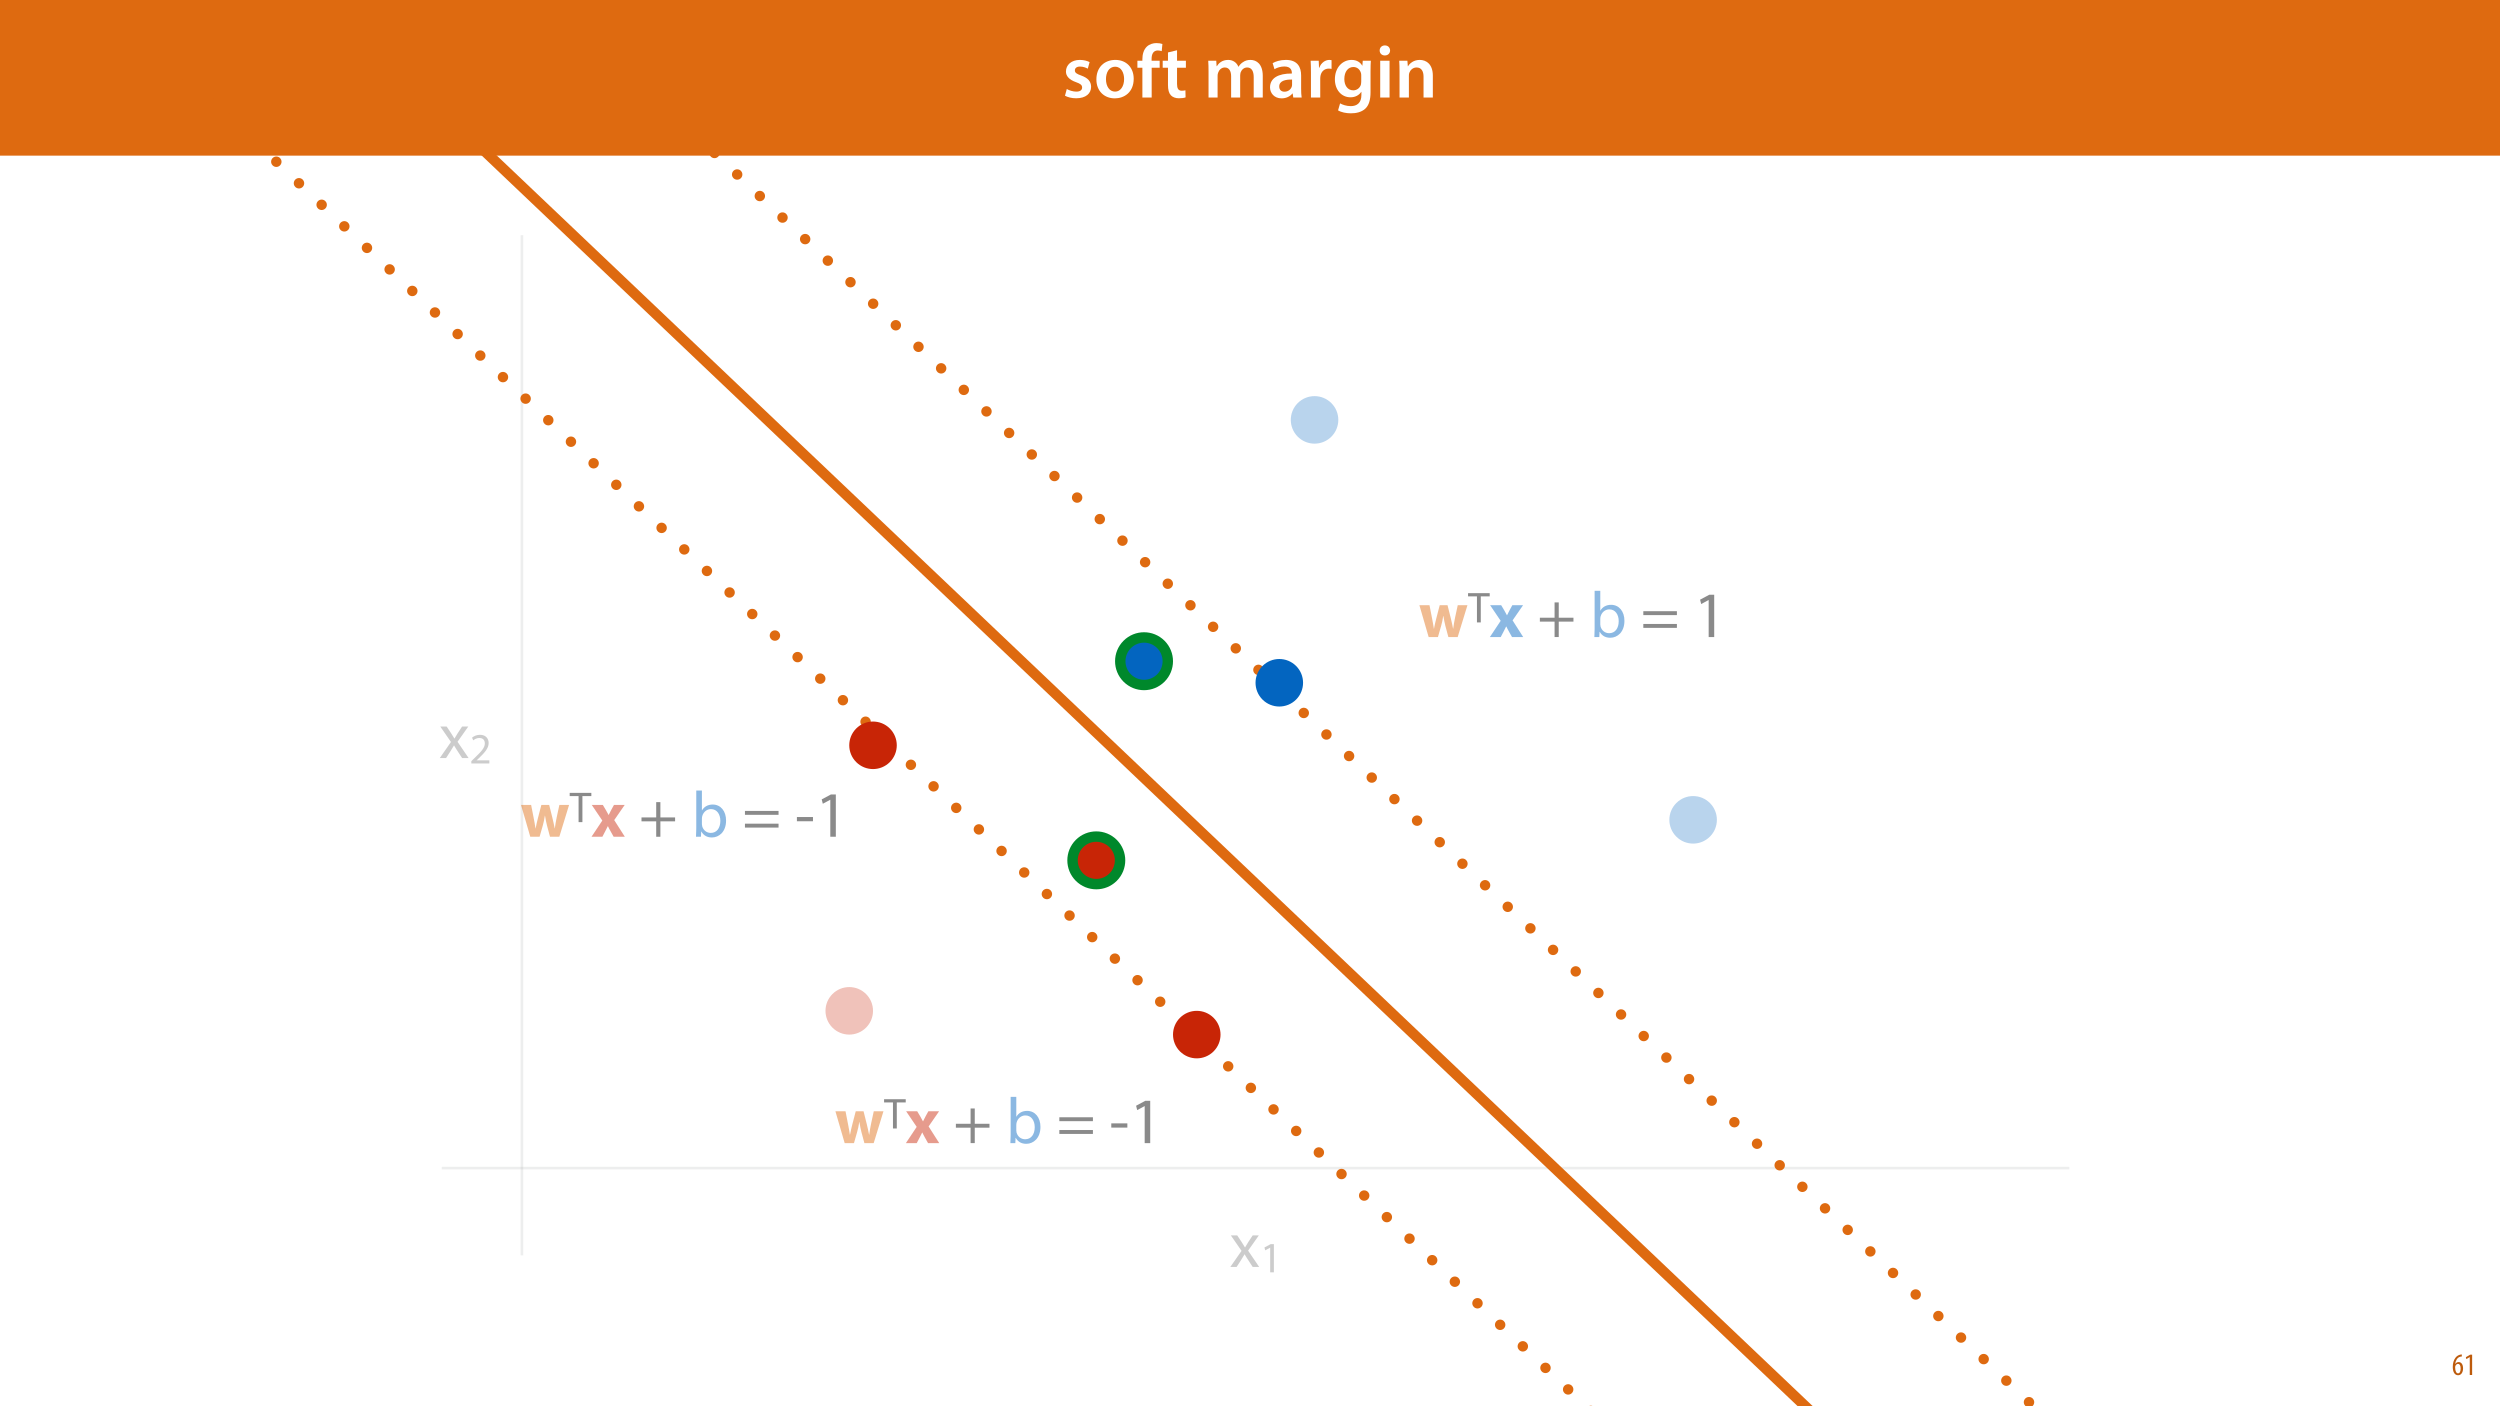 <?xml version="1.0" encoding="UTF-8"?>
<svg xmlns="http://www.w3.org/2000/svg" xmlns:xlink="http://www.w3.org/1999/xlink" width="1920pt" height="1080pt" viewBox="0 0 1920 1080" version="1.1">
<defs>
<g>
<symbol overflow="visible" id="glyph0-0">
<path style="stroke:none;" d="M 0 0 L 12 0 L 12 -16.797 L 0 -16.797 Z M 6 -9.484 L 1.922 -15.594 L 10.078 -15.594 Z M 6.719 -8.406 L 10.797 -14.516 L 10.797 -2.281 Z M 1.922 -1.203 L 6 -7.312 L 10.078 -1.203 Z M 1.203 -14.516 L 5.281 -8.406 L 1.203 -2.281 Z M 1.203 -14.516 "/>
</symbol>
<symbol overflow="visible" id="glyph0-1">
<path style="stroke:none;" d="M 7.656 -15.797 C 7.391 -15.766 6.984 -15.75 6.484 -15.641 C 5.141 -15.359 3.641 -14.5 2.719 -13.172 C 1.484 -11.516 0.703 -9.172 0.703 -6.141 C 0.703 -2.562 2.062 0.188 4.781 0.188 C 7.266 0.188 8.609 -2.188 8.609 -5.141 C 8.609 -8.109 7.25 -9.938 5.25 -9.938 C 4.078 -9.938 3.219 -9.344 2.609 -8.453 L 2.547 -8.453 C 2.922 -10.844 3.953 -13.438 6.547 -14.062 C 7.016 -14.156 7.344 -14.203 7.656 -14.234 Z M 4.781 -1.25 C 3.531 -1.25 2.547 -2.719 2.516 -5.906 C 2.516 -6.359 2.594 -6.672 2.656 -6.844 C 3.125 -7.984 3.906 -8.516 4.688 -8.516 C 5.953 -8.516 6.766 -7.344 6.766 -4.984 C 6.766 -2.281 5.828 -1.25 4.781 -1.25 Z M 4.781 -1.25 "/>
</symbol>
<symbol overflow="visible" id="glyph0-2">
<path style="stroke:none;" d="M 4.516 0 L 6.344 0 L 6.344 -15.594 L 4.797 -15.594 L 1.516 -13.688 L 1.875 -12.234 L 4.469 -13.734 L 4.516 -13.734 Z M 4.516 0 "/>
</symbol>
<symbol overflow="visible" id="glyph1-0">
<path style="stroke:none;" d="M 0 0 L 25 0 L 25 -35 L 0 -35 Z M 12.5 -19.75 L 4 -32.5 L 21 -32.5 Z M 14 -17.5 L 22.5 -30.25 L 22.5 -4.75 Z M 4 -2.5 L 12.5 -15.25 L 21 -2.5 Z M 2.5 -30.25 L 11 -17.5 L 2.5 -4.75 Z M 2.5 -30.25 "/>
</symbol>
<symbol overflow="visible" id="glyph1-1">
<path style="stroke:none;" d="M 0.797 -24.203 L 9 -12.344 L 0.406 0 L 5.25 0 L 8.75 -5.453 C 9.656 -6.906 10.5 -8.203 11.297 -9.656 L 11.406 -9.656 C 12.25 -8.203 13.047 -6.844 14 -5.453 L 17.547 0 L 22.547 0 L 14.047 -12.5 L 22.297 -24.203 L 17.547 -24.203 L 14.156 -19.047 C 13.344 -17.75 12.547 -16.5 11.75 -15.047 L 11.594 -15.047 C 10.797 -16.406 10.047 -17.656 9.156 -19 L 5.703 -24.203 Z M 0.797 -24.203 "/>
</symbol>
<symbol overflow="visible" id="glyph1-2">
<path style="stroke:none;" d=""/>
</symbol>
<symbol overflow="visible" id="glyph1-3">
<path style="stroke:none;" d="M 13.297 -26.594 L 13.297 -14.844 L 2 -14.844 L 2 -11.844 L 13.297 -11.844 L 13.297 0 L 16.5 0 L 16.5 -11.844 L 27.797 -11.844 L 27.797 -14.844 L 16.5 -14.844 L 16.5 -26.594 Z M 13.297 -26.594 "/>
</symbol>
<symbol overflow="visible" id="glyph1-4">
<path style="stroke:none;" d="M 7.25 0 L 7.453 -4 L 7.594 -4 C 9.406 -0.797 12.203 0.547 15.703 0.547 C 21.094 0.547 26.547 -3.75 26.547 -12.406 C 26.594 -19.75 22.344 -24.75 16.344 -24.75 C 12.453 -24.75 9.656 -23 8.094 -20.297 L 8 -20.297 L 8 -35.5 L 3.656 -35.5 L 3.656 -6.25 C 3.656 -4.094 3.547 -1.656 3.453 0 Z M 8 -14.047 C 8 -14.75 8.156 -15.344 8.25 -15.844 C 9.156 -19.203 11.953 -21.25 14.953 -21.25 C 19.656 -21.25 22.156 -17.094 22.156 -12.25 C 22.156 -6.703 19.406 -2.953 14.797 -2.953 C 11.594 -2.953 9.047 -5.047 8.203 -8.094 C 8.094 -8.594 8 -9.156 8 -9.703 Z M 8 -14.047 "/>
</symbol>
<symbol overflow="visible" id="glyph1-5">
<path style="stroke:none;" d="M 27.797 -16.844 L 27.797 -19.844 L 2 -19.844 L 2 -16.844 Z M 27.797 -7.047 L 27.797 -10.047 L 2 -10.047 L 2 -7.047 Z M 27.797 -7.047 "/>
</symbol>
<symbol overflow="visible" id="glyph1-6">
<path style="stroke:none;" d="M 11.797 0 L 16.047 0 L 16.047 -32.5 L 12.297 -32.5 L 5.203 -28.703 L 6.047 -25.344 L 11.703 -28.406 L 11.797 -28.406 Z M 11.797 0 "/>
</symbol>
<symbol overflow="visible" id="glyph1-7">
<path style="stroke:none;" d="M 1.5 -15.156 L 1.5 -11.906 L 13.844 -11.906 L 13.844 -15.156 Z M 1.5 -15.156 "/>
</symbol>
<symbol overflow="visible" id="glyph2-0">
<path style="stroke:none;" d="M 0 0 L 16.656 0 L 16.656 -23.328 L 0 -23.328 Z M 8.328 -13.172 L 2.672 -21.656 L 14 -21.656 Z M 9.328 -11.672 L 15 -20.156 L 15 -3.172 Z M 2.672 -1.672 L 8.328 -10.172 L 14 -1.672 Z M 1.672 -20.156 L 7.328 -11.672 L 1.672 -3.172 Z M 1.672 -20.156 "/>
</symbol>
<symbol overflow="visible" id="glyph2-1">
<path style="stroke:none;" d="M 7.859 0 L 10.703 0 L 10.703 -21.656 L 8.203 -21.656 L 3.469 -19.125 L 4.031 -16.891 L 7.797 -18.938 L 7.859 -18.938 Z M 7.859 0 "/>
</symbol>
<symbol overflow="visible" id="glyph2-2">
<path style="stroke:none;" d="M 15.328 0 L 15.328 -2.438 L 5.594 -2.438 L 5.594 -2.5 L 7.328 -4.094 C 11.891 -8.5 14.797 -11.734 14.797 -15.734 C 14.797 -18.828 12.828 -22.031 8.172 -22.031 C 5.672 -22.031 3.531 -21.094 2.031 -19.828 L 2.969 -17.766 C 3.969 -18.594 5.594 -19.594 7.562 -19.594 C 10.797 -19.594 11.859 -17.562 11.859 -15.359 C 11.828 -12.094 9.328 -9.297 3.797 -4.031 L 1.5 -1.797 L 1.5 0 Z M 15.328 0 "/>
</symbol>
<symbol overflow="visible" id="glyph2-3">
<path style="stroke:none;" d="M 6.797 0 L 9.734 0 L 9.734 -20 L 16.594 -20 L 16.594 -22.469 L -0.031 -22.469 L -0.031 -20 L 6.797 -20 Z M 6.797 0 "/>
</symbol>
<symbol overflow="visible" id="glyph3-0">
<path style="stroke:none;" d="M 0 0 L 29 0 L 29 -40.594 L 0 -40.594 Z M 14.5 -22.906 L 4.641 -37.703 L 24.359 -37.703 Z M 16.234 -20.297 L 26.094 -35.094 L 26.094 -5.516 Z M 4.641 -2.906 L 14.5 -17.688 L 24.359 -2.906 Z M 2.906 -35.094 L 12.766 -20.297 L 2.906 -5.516 Z M 2.906 -35.094 "/>
</symbol>
<symbol overflow="visible" id="glyph3-1">
<path style="stroke:none;" d="M 2.094 -1.391 C 4.172 -0.234 7.25 0.578 10.672 0.578 C 18.156 0.578 22.156 -3.125 22.156 -8.234 C 22.094 -12.406 19.719 -15.016 14.609 -16.875 C 11.016 -18.156 9.688 -19.031 9.688 -20.828 C 9.688 -22.562 11.078 -23.781 13.625 -23.781 C 16.125 -23.781 18.391 -22.859 19.609 -22.156 L 21 -27.203 C 19.375 -28.078 16.641 -28.891 13.516 -28.891 C 6.953 -28.891 2.844 -25 2.844 -20.016 C 2.781 -16.703 5.109 -13.688 10.609 -11.781 C 14.094 -10.562 15.25 -9.562 15.25 -7.656 C 15.25 -5.797 13.859 -4.531 10.734 -4.531 C 8.172 -4.531 5.109 -5.562 3.484 -6.547 Z M 2.094 -1.391 "/>
</symbol>
<symbol overflow="visible" id="glyph3-2">
<path style="stroke:none;" d="M 16.641 -28.891 C 8.125 -28.891 2.031 -23.203 2.031 -13.922 C 2.031 -4.875 8.172 0.641 16.188 0.641 C 23.375 0.641 30.688 -4 30.688 -14.391 C 30.688 -22.969 25.062 -28.891 16.641 -28.891 Z M 16.469 -23.656 C 21.344 -23.656 23.312 -18.625 23.312 -14.203 C 23.312 -8.531 20.469 -4.531 16.406 -4.531 C 12.062 -4.531 9.391 -8.641 9.391 -14.094 C 9.391 -18.797 11.422 -23.656 16.469 -23.656 Z M 16.469 -23.656 "/>
</symbol>
<symbol overflow="visible" id="glyph3-3">
<path style="stroke:none;" d="M 11.781 0 L 11.781 -22.906 L 17.922 -22.906 L 17.922 -28.25 L 11.719 -28.25 L 11.719 -29.703 C 11.719 -33.172 12.938 -36.141 16.469 -36.141 C 17.75 -36.141 18.734 -35.906 19.484 -35.609 L 20.016 -41.125 C 18.844 -41.531 17.344 -41.812 15.422 -41.812 C 12.984 -41.812 10.156 -41.062 8.062 -39.094 C 5.625 -36.766 4.641 -33.125 4.641 -29.469 L 4.641 -28.25 L 0.812 -28.25 L 0.812 -22.906 L 4.641 -22.906 L 4.641 0 Z M 11.781 0 "/>
</symbol>
<symbol overflow="visible" id="glyph3-4">
<path style="stroke:none;" d="M 5.047 -34.625 L 5.047 -28.25 L 0.984 -28.25 L 0.984 -22.906 L 5.047 -22.906 L 5.047 -9.625 C 5.047 -5.922 5.734 -3.359 7.25 -1.734 C 8.578 -0.297 10.781 0.578 13.391 0.578 C 15.656 0.578 17.516 0.297 18.562 -0.109 L 18.438 -5.562 C 17.812 -5.391 16.875 -5.219 15.656 -5.219 C 12.938 -5.219 12 -7.016 12 -10.438 L 12 -22.906 L 18.797 -22.906 L 18.797 -28.25 L 12 -28.25 L 12 -36.312 Z M 5.047 -34.625 "/>
</symbol>
<symbol overflow="visible" id="glyph3-5">
<path style="stroke:none;" d=""/>
</symbol>
<symbol overflow="visible" id="glyph3-6">
<path style="stroke:none;" d="M 3.828 0 L 10.781 0 L 10.781 -16.703 C 10.781 -17.516 10.906 -18.328 11.188 -19.031 C 11.828 -21 13.625 -23.078 16.297 -23.078 C 19.609 -23.078 21.172 -20.297 21.172 -16.359 L 21.172 0 L 28.125 0 L 28.125 -16.938 C 28.125 -17.75 28.297 -18.625 28.484 -19.312 C 29.234 -21.344 31.031 -23.078 33.469 -23.078 C 36.891 -23.078 38.516 -20.297 38.516 -15.609 L 38.516 0 L 45.469 0 L 45.469 -16.641 C 45.469 -25.688 40.719 -28.891 36.016 -28.891 C 33.703 -28.891 31.906 -28.297 30.328 -27.203 C 29 -26.391 27.844 -25.234 26.859 -23.656 L 26.734 -23.656 C 25.516 -26.797 22.625 -28.891 18.906 -28.891 C 14.156 -28.891 11.594 -26.281 10.203 -24.062 L 10.031 -24.062 L 9.75 -28.25 L 3.594 -28.25 C 3.766 -25.812 3.828 -23.078 3.828 -19.844 Z M 3.828 0 "/>
</symbol>
<symbol overflow="visible" id="glyph3-7">
<path style="stroke:none;" d="M 26.156 0 C 25.875 -1.734 25.75 -4.234 25.75 -6.781 L 25.75 -17 C 25.75 -23.141 23.141 -28.891 14.094 -28.891 C 9.625 -28.891 5.969 -27.672 3.891 -26.391 L 5.281 -21.75 C 7.188 -22.969 10.094 -23.844 12.875 -23.844 C 17.859 -23.844 18.625 -20.766 18.625 -18.906 L 18.625 -18.438 C 8.172 -18.5 1.859 -14.906 1.859 -7.766 C 1.859 -3.484 5.047 0.641 10.734 0.641 C 14.391 0.641 17.344 -0.922 19.078 -3.125 L 19.25 -3.125 L 19.719 0 Z M 18.797 -9.922 C 18.797 -9.453 18.734 -8.875 18.562 -8.359 C 17.922 -6.328 15.828 -4.469 12.984 -4.469 C 10.734 -4.469 8.938 -5.734 8.938 -8.531 C 8.938 -12.812 13.75 -13.922 18.797 -13.797 Z M 18.797 -9.922 "/>
</symbol>
<symbol overflow="visible" id="glyph3-8">
<path style="stroke:none;" d="M 3.828 0 L 10.969 0 L 10.969 -14.609 C 10.969 -15.422 11.078 -16.188 11.188 -16.812 C 11.828 -20.016 14.156 -22.219 17.578 -22.219 C 18.438 -22.219 19.078 -22.094 19.656 -21.984 L 19.656 -28.703 C 19.078 -28.828 18.672 -28.891 17.984 -28.891 C 14.969 -28.891 11.656 -26.859 10.266 -22.859 L 10.031 -22.859 L 9.797 -28.25 L 3.594 -28.25 C 3.766 -25.688 3.828 -22.969 3.828 -19.141 Z M 3.828 0 "/>
</symbol>
<symbol overflow="visible" id="glyph3-9">
<path style="stroke:none;" d="M 23.438 -28.25 L 23.141 -24.469 L 23.031 -24.469 C 21.688 -26.797 19.141 -28.891 14.844 -28.891 C 8.062 -28.891 2.031 -23.266 2.031 -13.984 C 2.031 -5.969 7.016 -0.172 14.031 -0.172 C 17.75 -0.172 20.641 -1.859 22.266 -4.344 L 22.391 -4.344 L 22.391 -1.906 C 22.391 4.172 18.906 6.609 14.266 6.609 C 10.844 6.609 7.828 5.516 6.031 4.469 L 4.469 9.859 C 6.906 11.375 10.734 12.125 14.328 12.125 C 18.219 12.125 22.266 11.312 25.234 8.703 C 28.188 6.031 29.406 1.797 29.406 -4.125 L 29.406 -20.125 C 29.406 -24.016 29.516 -26.328 29.641 -28.25 Z M 22.266 -12.359 C 22.266 -11.547 22.156 -10.562 21.984 -9.797 C 21.172 -7.25 18.844 -5.516 16.188 -5.516 C 11.719 -5.516 9.281 -9.391 9.281 -14.203 C 9.281 -19.953 12.234 -23.438 16.234 -23.438 C 19.25 -23.438 21.281 -21.453 22.047 -18.844 C 22.219 -18.266 22.266 -17.578 22.266 -16.938 Z M 22.266 -12.359 "/>
</symbol>
<symbol overflow="visible" id="glyph3-10">
<path style="stroke:none;" d="M 11.016 0 L 11.016 -28.25 L 3.828 -28.25 L 3.828 0 Z M 7.422 -40.016 C 5.047 -40.016 3.422 -38.344 3.422 -36.141 C 3.422 -33.984 4.984 -32.312 7.359 -32.312 C 9.859 -32.312 11.422 -33.984 11.422 -36.141 C 11.375 -38.344 9.859 -40.016 7.422 -40.016 Z M 7.422 -40.016 "/>
</symbol>
<symbol overflow="visible" id="glyph3-11">
<path style="stroke:none;" d="M 3.828 0 L 11.016 0 L 11.016 -16.594 C 11.016 -17.406 11.078 -18.266 11.312 -18.906 C 12.062 -21.047 14.031 -23.078 16.875 -23.078 C 20.766 -23.078 22.266 -20.016 22.266 -15.953 L 22.266 0 L 29.406 0 L 29.406 -16.766 C 29.406 -25.688 24.297 -28.891 19.375 -28.891 C 14.672 -28.891 11.594 -26.219 10.375 -24.016 L 10.203 -24.016 L 9.859 -28.25 L 3.594 -28.25 C 3.766 -25.812 3.828 -23.078 3.828 -19.844 Z M 3.828 0 "/>
</symbol>
<symbol overflow="visible" id="glyph4-0">
<path style="stroke:none;" d="M 0 0 L 25 0 L 25 -35 L 0 -35 Z M 12.5 -19.75 L 4 -32.5 L 21 -32.5 Z M 14 -17.5 L 22.5 -30.25 L 22.5 -4.75 Z M 4 -2.5 L 12.5 -15.25 L 21 -2.5 Z M 2.5 -30.25 L 11 -17.5 L 2.5 -4.75 Z M 2.5 -30.25 "/>
</symbol>
<symbol overflow="visible" id="glyph4-1">
<path style="stroke:none;" d="M 0.547 -24.453 L 7.656 0 L 14.797 0 L 17.25 -8.594 C 17.906 -10.906 18.406 -13.156 18.844 -16.203 L 18.953 -16.203 C 19.453 -13.203 19.906 -11 20.5 -8.594 L 22.797 0 L 29.953 0 L 37.453 -24.453 L 30 -24.453 L 27.906 -14.75 C 27.344 -11.953 26.844 -9.203 26.5 -6.406 L 26.406 -6.406 C 25.906 -9.203 25.25 -11.953 24.594 -14.703 L 22.156 -24.453 L 16.156 -24.453 L 13.547 -14.406 C 12.953 -12 12.25 -9.203 11.75 -6.406 L 11.656 -6.406 C 11.25 -9.203 10.75 -11.906 10.25 -14.453 L 8.297 -24.453 Z M 0.547 -24.453 "/>
</symbol>
<symbol overflow="visible" id="glyph4-2">
<path style="stroke:none;" d="M 0.344 -24.453 L 8.453 -12.453 L 0.156 0 L 8.5 0 L 10.797 -4.406 C 11.406 -5.594 12.047 -6.797 12.656 -8.094 L 12.797 -8.094 C 13.406 -6.844 14 -5.594 14.703 -4.406 L 17.156 0 L 25.75 0 L 17.594 -12.797 L 25.656 -24.453 L 17.406 -24.453 L 15.25 -20.5 C 14.594 -19.297 14 -18.047 13.344 -16.75 L 13.25 -16.75 C 12.594 -17.906 11.953 -19.156 11.25 -20.406 L 8.844 -24.453 Z M 0.344 -24.453 "/>
</symbol>
</g>
<filter id="alpha" filterUnits="objectBoundingBox" x="0%" y="0%" width="100%" height="100%">
  <feColorMatrix type="matrix" in="SourceGraphic" values="0 0 0 0 1 0 0 0 0 1 0 0 0 0 1 0 0 0 1 0"/>
</filter>
<mask id="mask0">
  <g filter="url(#alpha)">
<rect x="0" y="0" width="1920" height="1080" style="fill:rgb(0%,0%,0%);fill-opacity:0.2;stroke:none;"/>
  </g>
</mask>
<clipPath id="clip1">
  <rect x="0" y="0" width="9" height="793"/>
</clipPath>
<g id="surface5" clip-path="url(#clip1)">
<path style="fill:none;stroke-width:2;stroke-linecap:butt;stroke-linejoin:miter;stroke:rgb(65.099%,66.667%,66.275%);stroke-opacity:1;stroke-miterlimit:4;" d="M 0.001 -0.002 L 783.497 -0.002 " transform="matrix(0,-1,1,0,4.849,788.142)"/>
</g>
<mask id="mask1">
  <g filter="url(#alpha)">
<rect x="0" y="0" width="1920" height="1080" style="fill:rgb(0%,0%,0%);fill-opacity:0.2;stroke:none;"/>
  </g>
</mask>
<clipPath id="clip2">
  <rect x="0" y="0" width="1259" height="9"/>
</clipPath>
<g id="surface8" clip-path="url(#clip2)">
<path style="fill:none;stroke-width:2;stroke-linecap:butt;stroke-linejoin:miter;stroke:rgb(65.099%,66.667%,66.275%);stroke-opacity:1;stroke-miterlimit:4;" d="M -0.001 -0 L 1249.979 -0 " transform="matrix(1,0,0,1,4.263,4.109)"/>
</g>
<mask id="mask2">
  <g filter="url(#alpha)">
<rect x="0" y="0" width="1920" height="1080" style="fill:rgb(0%,0%,0%);fill-opacity:0.279;stroke:none;"/>
  </g>
</mask>
<clipPath id="clip3">
  <rect x="0" y="0" width="41" height="41"/>
</clipPath>
<g id="surface11" clip-path="url(#clip3)">
<path style=" stroke:none;fill-rule:nonzero;fill:rgb(1.176%,39.607%,75.294%);fill-opacity:1;" d="M 33.223 7.727 C 40.352 14.855 40.352 26.41 33.223 33.535 C 26.098 40.664 14.539 40.664 7.414 33.535 C 0.285 26.41 0.285 14.855 7.414 7.727 C 14.539 0.598 26.098 0.598 33.223 7.727 Z M 33.223 7.727 "/>
</g>
<mask id="mask3">
  <g filter="url(#alpha)">
<rect x="0" y="0" width="1920" height="1080" style="fill:rgb(0%,0%,0%);fill-opacity:0.279;stroke:none;"/>
  </g>
</mask>
<clipPath id="clip4">
  <rect x="0" y="0" width="41" height="41"/>
</clipPath>
<g id="surface14" clip-path="url(#clip4)">
<path style=" stroke:none;fill-rule:nonzero;fill:rgb(1.176%,39.607%,75.294%);fill-opacity:1;" d="M 33.477 7.57 C 40.605 14.699 40.605 26.254 33.477 33.383 C 26.352 40.508 14.793 40.508 7.668 33.383 C 0.539 26.254 0.539 14.699 7.668 7.57 C 14.793 0.445 26.352 0.445 33.477 7.57 Z M 33.477 7.57 "/>
</g>
<mask id="mask4">
  <g filter="url(#alpha)">
<rect x="0" y="0" width="1920" height="1080" style="fill:rgb(0%,0%,0%);fill-opacity:0.279;stroke:none;"/>
  </g>
</mask>
<clipPath id="clip5">
  <rect x="0" y="0" width="41" height="41"/>
</clipPath>
<g id="surface17" clip-path="url(#clip5)">
<path style=" stroke:none;fill-rule:nonzero;fill:rgb(78.432%,14.51%,2.353%);fill-opacity:1;" d="M 33.133 7.418 C 40.258 14.543 40.258 26.098 33.133 33.227 C 26.004 40.352 14.449 40.352 7.324 33.227 C 0.195 26.098 0.195 14.543 7.324 7.418 C 14.449 0.289 26.004 0.289 33.133 7.418 Z M 33.133 7.418 "/>
</g>
<mask id="mask5">
  <g filter="url(#alpha)">
<rect x="0" y="0" width="1920" height="1080" style="fill:rgb(0%,0%,0%);fill-opacity:0.2;stroke:none;"/>
  </g>
</mask>
<clipPath id="clip6">
  <rect x="0" y="0" width="70" height="61"/>
</clipPath>
<g id="surface20" clip-path="url(#clip6)">
<g style="fill:rgb(0%,0%,0%);fill-opacity:1;">
  <use xlink:href="#glyph1-1" x="8.492" y="47.996"/>
</g>
<g style="fill:rgb(0%,0%,0%);fill-opacity:1;">
  <use xlink:href="#glyph2-1" x="31.642" y="52.163"/>
</g>
</g>
<mask id="mask6">
  <g filter="url(#alpha)">
<rect x="0" y="0" width="1920" height="1080" style="fill:rgb(0%,0%,0%);fill-opacity:0.2;stroke:none;"/>
  </g>
</mask>
<clipPath id="clip7">
  <rect x="0" y="0" width="70" height="61"/>
</clipPath>
<g id="surface23" clip-path="url(#clip7)">
<g style="fill:rgb(0%,0%,0%);fill-opacity:1;">
  <use xlink:href="#glyph1-1" x="8.338" y="48.19"/>
</g>
<g style="fill:rgb(0%,0%,0%);fill-opacity:1;">
  <use xlink:href="#glyph2-2" x="31.488" y="52.356"/>
</g>
</g>
<mask id="mask7">
  <g filter="url(#alpha)">
<rect x="0" y="0" width="1920" height="1080" style="fill:rgb(0%,0%,0%);fill-opacity:0.458;stroke:none;"/>
  </g>
</mask>
<clipPath id="clip8">
  <rect x="0" y="0" width="276" height="63"/>
</clipPath>
<g id="surface26" clip-path="url(#clip8)">
<g style="fill:rgb(87.059%,41.568%,6.274%);fill-opacity:1;">
  <use xlink:href="#glyph4-1" x="8.548" y="50.249"/>
</g>
<g style="fill:rgb(0%,0%,0%);fill-opacity:1;">
  <use xlink:href="#glyph2-3" x="46.498" y="39.016"/>
</g>
<g style="fill:rgb(1.176%,39.607%,75.294%);fill-opacity:1;">
  <use xlink:href="#glyph4-2" x="63.065" y="50.249"/>
</g>
<g style="fill:rgb(0%,0%,0%);fill-opacity:1;">
  <use xlink:href="#glyph1-2" x="89.015" y="50.249"/>
  <use xlink:href="#glyph1-3" x="99.615" y="50.249"/>
  <use xlink:href="#glyph1-2" x="129.415" y="50.249"/>
</g>
<g style="fill:rgb(1.176%,39.607%,75.294%);fill-opacity:1;">
  <use xlink:href="#glyph1-4" x="140.015" y="50.249"/>
</g>
<g style="fill:rgb(0%,0%,0%);fill-opacity:1;">
  <use xlink:href="#glyph1-2" x="168.465" y="50.249"/>
  <use xlink:href="#glyph1-5" x="179.065" y="50.249"/>
  <use xlink:href="#glyph1-2" x="208.865" y="50.249"/>
  <use xlink:href="#glyph1-6" x="219.465" y="50.249"/>
</g>
</g>
<mask id="mask8">
  <g filter="url(#alpha)">
<rect x="0" y="0" width="1920" height="1080" style="fill:rgb(0%,0%,0%);fill-opacity:0.458;stroke:none;"/>
  </g>
</mask>
<clipPath id="clip9">
  <rect x="0" y="0" width="292" height="63"/>
</clipPath>
<g id="surface29" clip-path="url(#clip9)">
<g style="fill:rgb(87.059%,41.568%,6.274%);fill-opacity:1;">
  <use xlink:href="#glyph4-1" x="8.605" y="49.632"/>
</g>
<g style="fill:rgb(0%,0%,0%);fill-opacity:1;">
  <use xlink:href="#glyph2-3" x="46.556" y="38.398"/>
</g>
<g style="fill:rgb(78.432%,14.51%,2.353%);fill-opacity:1;">
  <use xlink:href="#glyph4-2" x="63.122" y="49.632"/>
</g>
<g style="fill:rgb(0%,0%,0%);fill-opacity:1;">
  <use xlink:href="#glyph1-2" x="89.072" y="49.632"/>
  <use xlink:href="#glyph1-3" x="99.672" y="49.632"/>
  <use xlink:href="#glyph1-2" x="129.472" y="49.632"/>
</g>
<g style="fill:rgb(1.176%,39.607%,75.294%);fill-opacity:1;">
  <use xlink:href="#glyph1-4" x="140.072" y="49.632"/>
</g>
<g style="fill:rgb(0%,0%,0%);fill-opacity:1;">
  <use xlink:href="#glyph1-2" x="168.522" y="49.632"/>
  <use xlink:href="#glyph1-5" x="179.122" y="49.632"/>
  <use xlink:href="#glyph1-2" x="208.922" y="49.632"/>
  <use xlink:href="#glyph1-7" x="219.522" y="49.632"/>
  <use xlink:href="#glyph1-6" x="234.872" y="49.632"/>
</g>
</g>
<mask id="mask9">
  <g filter="url(#alpha)">
<rect x="0" y="0" width="1920" height="1080" style="fill:rgb(0%,0%,0%);fill-opacity:0.458;stroke:none;"/>
  </g>
</mask>
<clipPath id="clip10">
  <rect x="0" y="0" width="292" height="63"/>
</clipPath>
<g id="surface32" clip-path="url(#clip10)">
<g style="fill:rgb(87.059%,41.568%,6.274%);fill-opacity:1;">
  <use xlink:href="#glyph4-1" x="9.051" y="49.906"/>
</g>
<g style="fill:rgb(0%,0%,0%);fill-opacity:1;">
  <use xlink:href="#glyph2-3" x="47.001" y="38.673"/>
</g>
<g style="fill:rgb(78.432%,14.51%,2.353%);fill-opacity:1;">
  <use xlink:href="#glyph4-2" x="63.567" y="49.906"/>
</g>
<g style="fill:rgb(0%,0%,0%);fill-opacity:1;">
  <use xlink:href="#glyph1-2" x="89.517" y="49.906"/>
  <use xlink:href="#glyph1-3" x="100.117" y="49.906"/>
  <use xlink:href="#glyph1-2" x="129.917" y="49.906"/>
</g>
<g style="fill:rgb(1.176%,39.607%,75.294%);fill-opacity:1;">
  <use xlink:href="#glyph1-4" x="140.517" y="49.906"/>
</g>
<g style="fill:rgb(0%,0%,0%);fill-opacity:1;">
  <use xlink:href="#glyph1-2" x="168.967" y="49.906"/>
  <use xlink:href="#glyph1-5" x="179.567" y="49.906"/>
  <use xlink:href="#glyph1-2" x="209.367" y="49.906"/>
  <use xlink:href="#glyph1-7" x="219.967" y="49.906"/>
  <use xlink:href="#glyph1-6" x="235.317" y="49.906"/>
</g>
</g>
</defs>
<g id="surface1">
<rect x="0" y="0" width="1920" height="1080" style="fill:rgb(100%,100%,100%);fill-opacity:1;stroke:none;"/>
<g style="fill:rgb(74.118%,35.686%,4.706%);fill-opacity:1;">
  <use xlink:href="#glyph0-1" x="1883.02" y="1056"/>
  <use xlink:href="#glyph0-2" x="1892.26" y="1056"/>
</g>
<use xlink:href="#surface5" transform="matrix(1,0,0,1,396,176)" mask="url(#mask0)"/>
<use xlink:href="#surface8" transform="matrix(1,0,0,1,335,893)" mask="url(#mask1)"/>
<use xlink:href="#surface11" transform="matrix(1,0,0,1,1280,609)" mask="url(#mask2)"/>
<use xlink:href="#surface14" transform="matrix(1,0,0,1,989,302)" mask="url(#mask3)"/>
<use xlink:href="#surface17" transform="matrix(1,0,0,1,632,756)" mask="url(#mask4)"/>
<use xlink:href="#surface20" transform="matrix(1,0,0,1,936,925)" mask="url(#mask5)"/>
<use xlink:href="#surface23" transform="matrix(1,0,0,1,329,534)" mask="url(#mask6)"/>
<path style=" stroke:none;fill-rule:nonzero;fill:rgb(87.059%,41.568%,6.274%);fill-opacity:1;" d="M 0 119.531 L 1920 119.531 L 1920 0 L 0 0 Z M 0 119.531 "/>
<g style="fill:rgb(100%,100%,100%);fill-opacity:1;">
  <use xlink:href="#glyph3-1" x="815.812" y="74.9"/>
  <use xlink:href="#glyph3-2" x="839.998" y="74.9"/>
  <use xlink:href="#glyph3-3" x="872.71" y="74.9"/>
</g>
<g style="fill:rgb(100%,100%,100%);fill-opacity:1;">
  <use xlink:href="#glyph3-4" x="891.966" y="74.9"/>
  <use xlink:href="#glyph3-5" x="912.324" y="74.9"/>
  <use xlink:href="#glyph3-6" x="924.33" y="74.9"/>
  <use xlink:href="#glyph3-7" x="973.514" y="74.9"/>
  <use xlink:href="#glyph3-8" x="1002.978" y="74.9"/>
</g>
<g style="fill:rgb(100%,100%,100%);fill-opacity:1;">
  <use xlink:href="#glyph3-9" x="1023.162" y="74.9"/>
</g>
<g style="fill:rgb(100%,100%,100%);fill-opacity:1;">
  <use xlink:href="#glyph3-10" x="1056.164" y="74.9"/>
  <use xlink:href="#glyph3-11" x="1071.012" y="74.9"/>
</g>
<path style="fill:none;stroke-width:8;stroke-linecap:round;stroke-linejoin:round;stroke:rgb(87.059%,41.568%,6.274%);stroke-opacity:1;stroke-dasharray:0.008,24;stroke-dashoffset:0.5;stroke-miterlimit:4;" d="M -0.003 -0 L 2085.211 -0.001 " transform="matrix(-0.725,-0.689,0.689,-0.725,1499.881,1347.928)"/>
<path style="fill:none;stroke-width:8;stroke-linecap:round;stroke-linejoin:round;stroke:rgb(87.059%,41.568%,6.274%);stroke-opacity:1;stroke-dasharray:0.008,24;stroke-dashoffset:0.5;stroke-miterlimit:4;" d="M 0 -0.002 L 2085.211 -0 " transform="matrix(-0.725,-0.689,0.689,-0.725,1644.947,1159.241)"/>
<path style="fill:none;stroke-width:8;stroke-linecap:butt;stroke-linejoin:miter;stroke:rgb(87.059%,41.568%,6.274%);stroke-opacity:1;stroke-miterlimit:4;" d="M -0 0.002 L 2085.21 -0.002 " transform="matrix(-0.725,-0.689,0.689,-0.725,1557.635,1242.661)"/>
<use xlink:href="#surface26" transform="matrix(1,0,0,1,1081,439)" mask="url(#mask7)"/>
<use xlink:href="#surface29" transform="matrix(1,0,0,1,391,593)" mask="url(#mask8)"/>
<use xlink:href="#surface32" transform="matrix(1,0,0,1,632,828)" mask="url(#mask9)"/>
<path style=" stroke:none;fill-rule:nonzero;fill:rgb(78.432%,14.51%,2.353%);fill-opacity:1;" d="M 932.023 781.668 C 939.152 788.793 939.152 800.348 932.023 807.477 C 924.898 814.605 913.344 814.605 906.215 807.477 C 899.09 800.348 899.09 788.793 906.215 781.668 C 913.344 774.539 924.898 774.539 932.023 781.668 Z M 932.023 781.668 "/>
<path style=" stroke:none;fill-rule:nonzero;fill:rgb(1.176%,39.607%,75.294%);fill-opacity:1;" d="M 995.406 511.461 C 1002.535 518.586 1002.535 530.145 995.406 537.27 C 988.281 544.398 976.727 544.398 969.598 537.27 C 962.469 530.145 962.469 518.586 969.598 511.461 C 976.727 504.332 988.281 504.332 995.406 511.461 Z M 995.406 511.461 "/>
<path style=" stroke:none;fill-rule:nonzero;fill:rgb(78.432%,14.51%,2.353%);fill-opacity:1;" d="M 683.383 559.488 C 690.512 566.617 690.512 578.172 683.383 585.297 C 676.254 592.426 664.699 592.426 657.574 585.297 C 650.445 578.172 650.445 566.617 657.574 559.488 C 664.699 552.359 676.254 552.359 683.383 559.488 Z M 683.383 559.488 "/>
<path style="fill-rule:nonzero;fill:rgb(78.432%,14.51%,2.353%);fill-opacity:1;stroke-width:8;stroke-linecap:butt;stroke-linejoin:miter;stroke:rgb(0%,53.334%,16.862%);stroke-opacity:1;stroke-miterlimit:4;" d="M 31.155 5.345 C 38.284 12.474 38.284 24.029 31.155 31.154 C 24.03 38.283 12.471 38.283 5.346 31.154 C -1.783 24.029 -1.783 12.474 5.346 5.345 C 12.471 -1.784 24.03 -1.784 31.155 5.345 Z M 31.155 5.345 " transform="matrix(1,0,0,1,823.708,642.506)"/>
<path style="fill-rule:nonzero;fill:rgb(1.176%,39.607%,75.294%);fill-opacity:1;stroke-width:8;stroke-linecap:butt;stroke-linejoin:miter;stroke:rgb(0%,53.334%,16.862%);stroke-opacity:1;stroke-miterlimit:4;" d="M 31.154 5.344 C 38.283 12.473 38.283 24.028 31.154 31.156 C 24.029 38.281 12.474 38.281 5.345 31.156 C -1.783 24.028 -1.783 12.473 5.345 5.344 C 12.474 -1.781 24.029 -1.781 31.154 5.344 Z M 31.154 5.344 " transform="matrix(1,0,0,1,860.369,489.57)"/>
</g>
</svg>
